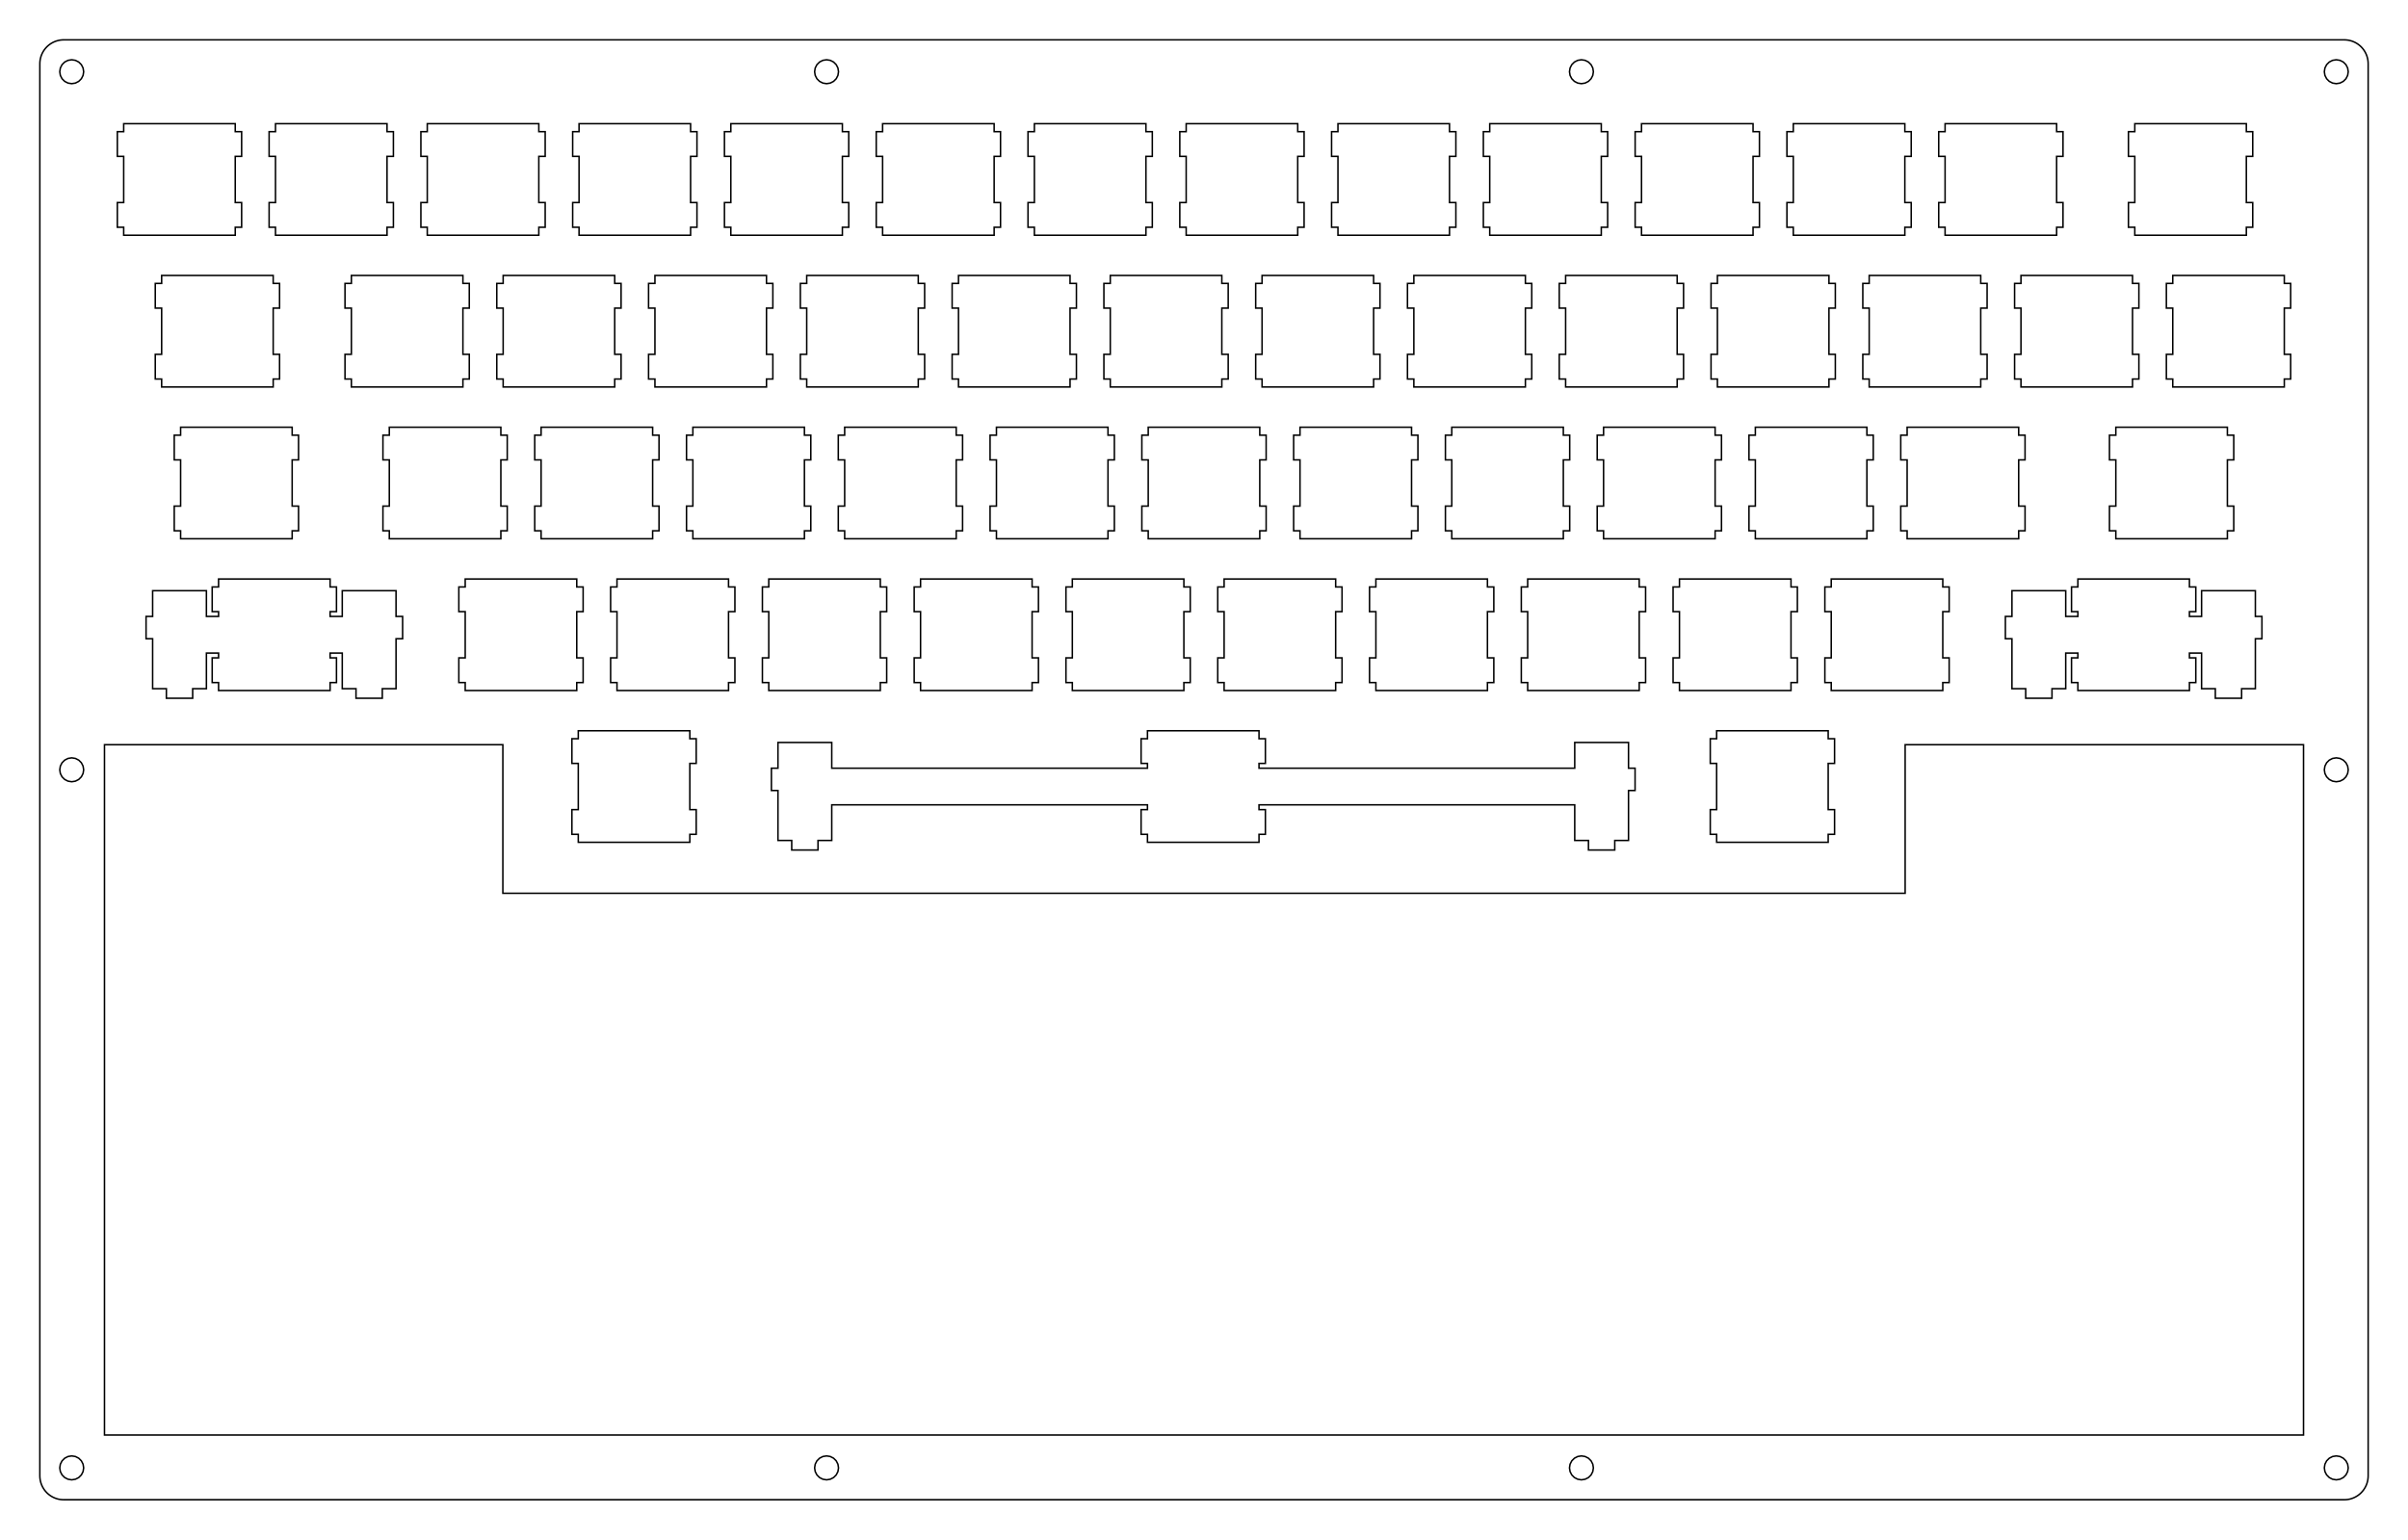 <?xml version="1.0"?>
<!-- Generated by SVGo -->
<svg width="302.227mm" height="193.252mm"
     viewBox="0.000 0.000 302.227 193.252"
     xmlns="http://www.w3.org/2000/svg" 
     xmlns:xlink="http://www.w3.org/1999/xlink">
<polygon points="294.227,5.001 294.462,5.010 294.696,5.037 294.927,5.083 295.154,5.147 295.375,5.229 295.588,5.327 295.794,5.443 295.990,5.573 296.175,5.719 296.348,5.879 296.508,6.052 296.654,6.237 296.784,6.433 296.900,6.639 296.998,6.852 297.080,7.073 297.144,7.300 297.190,7.531 297.217,7.765 297.227,8.001 297.227,185.251 297.217,185.487 297.190,185.721 297.144,185.952 297.080,186.179 296.998,186.400 296.900,186.613 296.784,186.819 296.654,187.015 296.508,187.200 296.348,187.373 296.175,187.533 295.990,187.679 295.794,187.809 295.588,187.925 295.375,188.023 295.154,188.105 294.927,188.169 294.696,188.215 294.462,188.242 294.227,188.252 8.001,188.251 7.765,188.242 7.531,188.215 7.300,188.169 7.073,188.105 6.852,188.023 6.639,187.925 6.433,187.809 6.237,187.679 6.052,187.533 5.879,187.373 5.719,187.200 5.573,187.015 5.443,186.819 5.327,186.613 5.229,186.400 5.147,186.179 5.083,185.952 5.037,185.721 5.010,185.487 5.000,185.251 5.001,8.001 5.010,7.765 5.037,7.531 5.083,7.300 5.147,7.073 5.229,6.852 5.327,6.639 5.443,6.433 5.573,6.237 5.719,6.052 5.879,5.879 6.052,5.719 6.237,5.573 6.433,5.443 6.639,5.327 6.852,5.229 7.073,5.147 7.300,5.083 7.531,5.037 7.765,5.010 8.001,5.000" style="fill:none;stroke-width:0.05mm;stroke:black"/>
<polygon points="292.763,182.825 292.345,183.038 292.013,183.370 291.800,183.788 291.727,184.252 291.800,184.715 292.013,185.133 292.345,185.465 292.763,185.678 293.227,185.752 293.690,185.678 294.108,185.465 294.440,185.133 294.653,184.715 294.727,184.252 294.653,183.788 294.440,183.370 294.108,183.038 293.690,182.825 293.227,182.751" style="fill:none;stroke-width:0.05mm;stroke:black"/>
<polygon points="198.021,182.825 197.603,183.038 197.271,183.370 197.058,183.788 196.985,184.252 197.058,184.715 197.271,185.133 197.603,185.465 198.021,185.678 198.485,185.752 198.948,185.678 199.366,185.465 199.698,185.133 199.911,184.715 199.985,184.252 199.911,183.788 199.698,183.370 199.366,183.038 198.948,182.825 198.485,182.751" style="fill:none;stroke-width:0.05mm;stroke:black"/>
<polygon points="103.279,182.825 102.861,183.038 102.529,183.370 102.316,183.788 102.243,184.252 102.316,184.715 102.529,185.133 102.861,185.465 103.279,185.678 103.743,185.752 104.206,185.678 104.624,185.465 104.956,185.133 105.169,184.715 105.243,184.252 105.169,183.788 104.956,183.370 104.624,183.038 104.206,182.825 103.743,182.751" style="fill:none;stroke-width:0.05mm;stroke:black"/>
<polygon points="8.537,182.825 8.119,183.038 7.787,183.370 7.574,183.788 7.501,184.252 7.574,184.715 7.787,185.133 8.119,185.465 8.537,185.678 9.001,185.752 9.464,185.678 9.882,185.465 10.214,185.133 10.427,184.715 10.501,184.252 10.427,183.788 10.214,183.370 9.882,183.038 9.464,182.825 9.001,182.751" style="fill:none;stroke-width:0.05mm;stroke:black"/>
<polygon points="13.114,93.476 13.114,180.126 289.114,180.126 289.114,93.476 239.114,93.476 239.114,112.126 63.114,112.126 63.114,93.476" style="fill:none;stroke-width:0.05mm;stroke:black"/>
<polygon points="144.018,91.726 144.018,92.726 143.218,92.726 143.218,95.825 144.018,95.825 144.018,96.426 104.393,96.426 104.393,93.196 97.643,93.196 97.643,96.426 96.818,96.426 96.818,99.226 97.643,99.226 97.643,105.495 99.368,105.495 99.368,106.696 102.668,106.696 102.668,105.495 104.393,105.495 104.393,101.025 144.018,101.025 144.018,101.626 143.218,101.626 143.218,104.726 144.018,104.726 144.018,105.726 158.018,105.726 158.018,104.726 158.818,104.726 158.818,101.626 158.018,101.626 158.018,101.025 197.643,101.025 197.643,105.495 199.368,105.495 199.368,106.696 202.668,106.696 202.668,105.495 204.393,105.495 204.393,99.226 205.218,99.226 205.218,96.426 204.393,96.426 204.393,93.196 197.643,93.196 197.643,96.426 158.018,96.426 158.018,95.825 158.818,95.825 158.818,92.726 158.018,92.726 158.018,91.726" style="fill:none;stroke-width:0.05mm;stroke:black"/>
<polygon points="72.580,91.726 72.580,92.726 71.780,92.726 71.780,95.825 72.580,95.825 72.580,101.626 71.780,101.626 71.780,104.726 72.580,104.726 72.580,105.726 86.580,105.726 86.580,104.726 87.380,104.726 87.380,101.626 86.580,101.626 86.580,95.825 87.380,95.825 87.380,92.726 86.580,92.726 86.580,91.726" style="fill:none;stroke-width:0.05mm;stroke:black"/>
<polygon points="215.455,91.726 215.455,92.726 214.655,92.726 214.655,95.825 215.455,95.825 215.455,101.626 214.655,101.626 214.655,104.726 215.455,104.726 215.455,105.726 229.455,105.726 229.455,104.726 230.255,104.726 230.255,101.626 229.455,101.626 229.455,95.825 230.255,95.825 230.255,92.726 229.455,92.726 229.455,91.726" style="fill:none;stroke-width:0.05mm;stroke:black"/>
<polygon points="292.763,95.199 292.345,95.412 292.013,95.744 291.800,96.162 291.727,96.626 291.800,97.090 292.013,97.508 292.345,97.840 292.763,98.053 293.227,98.126 293.690,98.053 294.108,97.840 294.440,97.508 294.653,97.090 294.727,96.626 294.653,96.162 294.440,95.744 294.108,95.412 293.690,95.199 293.227,95.126" style="fill:none;stroke-width:0.05mm;stroke:black"/>
<polygon points="8.537,95.199 8.119,95.412 7.787,95.744 7.574,96.162 7.501,96.626 7.574,97.090 7.787,97.508 8.119,97.840 8.537,98.053 9.001,98.126 9.464,98.053 9.882,97.840 10.214,97.508 10.427,97.090 10.501,96.626 10.427,96.162 10.214,95.744 9.882,95.412 9.464,95.199 9.001,95.126" style="fill:none;stroke-width:0.05mm;stroke:black"/>
<polygon points="27.432,72.676 27.432,73.676 26.632,73.676 26.632,76.775 27.432,76.775 27.432,77.376 25.907,77.376 25.907,74.146 19.157,74.146 19.157,77.376 18.332,77.376 18.332,80.176 19.157,80.176 19.157,86.446 20.882,86.446 20.882,87.646 24.182,87.646 24.182,86.446 25.907,86.446 25.907,81.976 27.432,81.976 27.432,82.576 26.632,82.576 26.632,85.676 27.432,85.676 27.432,86.676 41.432,86.676 41.432,85.676 42.232,85.676 42.232,82.576 41.432,82.576 41.432,81.976 42.957,81.976 42.957,86.446 44.682,86.446 44.682,87.646 47.982,87.646 47.982,86.446 49.707,86.446 49.707,80.176 50.532,80.176 50.532,77.376 49.707,77.376 49.707,74.146 42.957,74.146 42.957,77.376 41.432,77.376 41.432,76.775 42.232,76.775 42.232,73.676 41.432,73.676 41.432,72.676" style="fill:none;stroke-width:0.05mm;stroke:black"/>
<polygon points="260.794,72.676 260.794,73.676 259.994,73.676 259.994,76.775 260.794,76.775 260.794,77.376 259.268,77.376 259.268,74.146 252.519,74.146 252.519,77.376 251.694,77.376 251.694,80.176 252.519,80.176 252.519,86.446 254.244,86.446 254.244,87.646 257.544,87.646 257.544,86.446 259.268,86.446 259.268,81.976 260.794,81.976 260.794,82.576 259.994,82.576 259.994,85.676 260.794,85.676 260.794,86.676 274.794,86.676 274.794,85.676 275.594,85.676 275.594,82.576 274.794,82.576 274.794,81.976 276.319,81.976 276.319,86.446 278.044,86.446 278.044,87.646 281.344,87.646 281.344,86.446 283.069,86.446 283.069,80.176 283.894,80.176 283.894,77.376 283.069,77.376 283.069,74.146 276.319,74.146 276.319,77.376 274.794,77.376 274.794,76.775 275.594,76.775 275.594,73.676 274.794,73.676 274.794,72.676" style="fill:none;stroke-width:0.05mm;stroke:black"/>
<polygon points="58.388,72.676 58.388,73.676 57.588,73.676 57.588,76.775 58.388,76.775 58.388,82.576 57.588,82.576 57.588,85.676 58.388,85.676 58.388,86.676 72.388,86.676 72.388,85.676 73.188,85.676 73.188,82.576 72.388,82.576 72.388,76.775 73.188,76.775 73.188,73.676 72.388,73.676 72.388,72.676" style="fill:none;stroke-width:0.05mm;stroke:black"/>
<polygon points="77.438,72.676 77.438,73.676 76.638,73.676 76.638,76.775 77.438,76.775 77.438,82.576 76.638,82.576 76.638,85.676 77.438,85.676 77.438,86.676 91.438,86.676 91.438,85.676 92.238,85.676 92.238,82.576 91.438,82.576 91.438,76.775 92.238,76.775 92.238,73.676 91.438,73.676 91.438,72.676" style="fill:none;stroke-width:0.05mm;stroke:black"/>
<polygon points="96.488,72.676 96.488,73.676 95.688,73.676 95.688,76.775 96.488,76.775 96.488,82.576 95.688,82.576 95.688,85.676 96.488,85.676 96.488,86.676 110.488,86.676 110.488,85.676 111.288,85.676 111.288,82.576 110.488,82.576 110.488,76.775 111.288,76.775 111.288,73.676 110.488,73.676 110.488,72.676" style="fill:none;stroke-width:0.05mm;stroke:black"/>
<polygon points="115.538,72.676 115.538,73.676 114.738,73.676 114.738,76.775 115.538,76.775 115.538,82.576 114.738,82.576 114.738,85.676 115.538,85.676 115.538,86.676 129.538,86.676 129.538,85.676 130.337,85.676 130.337,82.576 129.538,82.576 129.538,76.775 130.337,76.775 130.337,73.676 129.538,73.676 129.538,72.676" style="fill:none;stroke-width:0.05mm;stroke:black"/>
<polygon points="134.588,72.676 134.588,73.676 133.788,73.676 133.788,76.775 134.588,76.775 134.588,82.576 133.788,82.576 133.788,85.676 134.588,85.676 134.588,86.676 148.588,86.676 148.588,85.676 149.388,85.676 149.388,82.576 148.588,82.576 148.588,76.775 149.388,76.775 149.388,73.676 148.588,73.676 148.588,72.676" style="fill:none;stroke-width:0.05mm;stroke:black"/>
<polygon points="153.638,72.676 153.638,73.676 152.838,73.676 152.838,76.775 153.638,76.775 153.638,82.576 152.838,82.576 152.838,85.676 153.638,85.676 153.638,86.676 167.638,86.676 167.638,85.676 168.438,85.676 168.438,82.576 167.638,82.576 167.638,76.775 168.438,76.775 168.438,73.676 167.638,73.676 167.638,72.676" style="fill:none;stroke-width:0.05mm;stroke:black"/>
<polygon points="172.688,72.676 172.688,73.676 171.888,73.676 171.888,76.775 172.688,76.775 172.688,82.576 171.888,82.576 171.888,85.676 172.688,85.676 172.688,86.676 186.688,86.676 186.688,85.676 187.488,85.676 187.488,82.576 186.688,82.576 186.688,76.775 187.488,76.775 187.488,73.676 186.688,73.676 186.688,72.676" style="fill:none;stroke-width:0.05mm;stroke:black"/>
<polygon points="191.738,72.676 191.738,73.676 190.938,73.676 190.938,76.775 191.738,76.775 191.738,82.576 190.938,82.576 190.938,85.676 191.738,85.676 191.738,86.676 205.738,86.676 205.738,85.676 206.538,85.676 206.538,82.576 205.738,82.576 205.738,76.775 206.538,76.775 206.538,73.676 205.738,73.676 205.738,72.676" style="fill:none;stroke-width:0.05mm;stroke:black"/>
<polygon points="210.788,72.676 210.788,73.676 209.988,73.676 209.988,76.775 210.788,76.775 210.788,82.576 209.988,82.576 209.988,85.676 210.788,85.676 210.788,86.676 224.788,86.676 224.788,85.676 225.588,85.676 225.588,82.576 224.788,82.576 224.788,76.775 225.588,76.775 225.588,73.676 224.788,73.676 224.788,72.676" style="fill:none;stroke-width:0.05mm;stroke:black"/>
<polygon points="229.838,72.676 229.838,73.676 229.038,73.676 229.038,76.775 229.838,76.775 229.838,82.576 229.038,82.576 229.038,85.676 229.838,85.676 229.838,86.676 243.838,86.676 243.838,85.676 244.638,85.676 244.638,82.576 243.838,82.576 243.838,76.775 244.638,76.775 244.638,73.676 243.838,73.676 243.838,72.676" style="fill:none;stroke-width:0.05mm;stroke:black"/>
<polygon points="22.669,53.626 22.669,54.626 21.869,54.626 21.869,57.726 22.669,57.726 22.669,63.526 21.869,63.526 21.869,66.626 22.669,66.626 22.669,67.626 36.669,67.626 36.669,66.626 37.469,66.626 37.469,63.526 36.669,63.526 36.669,57.726 37.469,57.726 37.469,54.626 36.669,54.626 36.669,53.626" style="fill:none;stroke-width:0.05mm;stroke:black"/>
<polygon points="48.863,53.626 48.863,54.626 48.063,54.626 48.063,57.726 48.863,57.726 48.863,63.526 48.063,63.526 48.063,66.626 48.863,66.626 48.863,67.626 62.863,67.626 62.863,66.626 63.663,66.626 63.663,63.526 62.863,63.526 62.863,57.726 63.663,57.726 63.663,54.626 62.863,54.626 62.863,53.626" style="fill:none;stroke-width:0.05mm;stroke:black"/>
<polygon points="67.913,53.626 67.913,54.626 67.113,54.626 67.113,57.726 67.913,57.726 67.913,63.526 67.113,63.526 67.113,66.626 67.913,66.626 67.913,67.626 81.913,67.626 81.913,66.626 82.713,66.626 82.713,63.526 81.913,63.526 81.913,57.726 82.713,57.726 82.713,54.626 81.913,54.626 81.913,53.626" style="fill:none;stroke-width:0.05mm;stroke:black"/>
<polygon points="86.963,53.626 86.963,54.626 86.163,54.626 86.163,57.726 86.963,57.726 86.963,63.526 86.163,63.526 86.163,66.626 86.963,66.626 86.963,67.626 100.963,67.626 100.963,66.626 101.763,66.626 101.763,63.526 100.963,63.526 100.963,57.726 101.763,57.726 101.763,54.626 100.963,54.626 100.963,53.626" style="fill:none;stroke-width:0.05mm;stroke:black"/>
<polygon points="106.013,53.626 106.013,54.626 105.213,54.626 105.213,57.726 106.013,57.726 106.013,63.526 105.213,63.526 105.213,66.626 106.013,66.626 106.013,67.626 120.013,67.626 120.013,66.626 120.813,66.626 120.813,63.526 120.013,63.526 120.013,57.726 120.813,57.726 120.813,54.626 120.013,54.626 120.013,53.626" style="fill:none;stroke-width:0.05mm;stroke:black"/>
<polygon points="125.063,53.626 125.063,54.626 124.263,54.626 124.263,57.726 125.063,57.726 125.063,63.526 124.263,63.526 124.263,66.626 125.063,66.626 125.063,67.626 139.063,67.626 139.063,66.626 139.863,66.626 139.863,63.526 139.063,63.526 139.063,57.726 139.863,57.726 139.863,54.626 139.063,54.626 139.063,53.626" style="fill:none;stroke-width:0.05mm;stroke:black"/>
<polygon points="144.113,53.626 144.113,54.626 143.313,54.626 143.313,57.726 144.113,57.726 144.113,63.526 143.313,63.526 143.313,66.626 144.113,66.626 144.113,67.626 158.113,67.626 158.113,66.626 158.913,66.626 158.913,63.526 158.113,63.526 158.113,57.726 158.913,57.726 158.913,54.626 158.113,54.626 158.113,53.626" style="fill:none;stroke-width:0.05mm;stroke:black"/>
<polygon points="163.163,53.626 163.163,54.626 162.363,54.626 162.363,57.726 163.163,57.726 163.163,63.526 162.363,63.526 162.363,66.626 163.163,66.626 163.163,67.626 177.163,67.626 177.163,66.626 177.963,66.626 177.963,63.526 177.163,63.526 177.163,57.726 177.963,57.726 177.963,54.626 177.163,54.626 177.163,53.626" style="fill:none;stroke-width:0.05mm;stroke:black"/>
<polygon points="182.213,53.626 182.213,54.626 181.413,54.626 181.413,57.726 182.213,57.726 182.213,63.526 181.413,63.526 181.413,66.626 182.213,66.626 182.213,67.626 196.213,67.626 196.213,66.626 197.013,66.626 197.013,63.526 196.213,63.526 196.213,57.726 197.013,57.726 197.013,54.626 196.213,54.626 196.213,53.626" style="fill:none;stroke-width:0.05mm;stroke:black"/>
<polygon points="201.263,53.626 201.263,54.626 200.463,54.626 200.463,57.726 201.263,57.726 201.263,63.526 200.463,63.526 200.463,66.626 201.263,66.626 201.263,67.626 215.263,67.626 215.263,66.626 216.063,66.626 216.063,63.526 215.263,63.526 215.263,57.726 216.063,57.726 216.063,54.626 215.263,54.626 215.263,53.626" style="fill:none;stroke-width:0.05mm;stroke:black"/>
<polygon points="220.313,53.626 220.313,54.626 219.513,54.626 219.513,57.726 220.313,57.726 220.313,63.526 219.513,63.526 219.513,66.626 220.313,66.626 220.313,67.626 234.313,67.626 234.313,66.626 235.113,66.626 235.113,63.526 234.313,63.526 234.313,57.726 235.113,57.726 235.113,54.626 234.313,54.626 234.313,53.626" style="fill:none;stroke-width:0.05mm;stroke:black"/>
<polygon points="239.363,53.626 239.363,54.626 238.563,54.626 238.563,57.726 239.363,57.726 239.363,63.526 238.563,63.526 238.563,66.626 239.363,66.626 239.363,67.626 253.363,67.626 253.363,66.626 254.163,66.626 254.163,63.526 253.363,63.526 253.363,57.726 254.163,57.726 254.163,54.626 253.363,54.626 253.363,53.626" style="fill:none;stroke-width:0.05mm;stroke:black"/>
<polygon points="265.557,53.626 265.557,54.626 264.757,54.626 264.757,57.726 265.557,57.726 265.557,63.526 264.757,63.526 264.757,66.626 265.557,66.626 265.557,67.626 279.557,67.626 279.557,66.626 280.357,66.626 280.357,63.526 279.557,63.526 279.557,57.726 280.357,57.726 280.357,54.626 279.557,54.626 279.557,53.626" style="fill:none;stroke-width:0.05mm;stroke:black"/>
<polygon points="20.288,34.576 20.288,35.576 19.488,35.576 19.488,38.676 20.288,38.676 20.288,44.476 19.488,44.476 19.488,47.576 20.288,47.576 20.288,48.576 34.288,48.576 34.288,47.576 35.088,47.576 35.088,44.476 34.288,44.476 34.288,38.676 35.088,38.676 35.088,35.576 34.288,35.576 34.288,34.576" style="fill:none;stroke-width:0.05mm;stroke:black"/>
<polygon points="44.101,34.576 44.101,35.576 43.301,35.576 43.301,38.676 44.101,38.676 44.101,44.476 43.301,44.476 43.301,47.576 44.101,47.576 44.101,48.576 58.101,48.576 58.101,47.576 58.901,47.576 58.901,44.476 58.101,44.476 58.101,38.676 58.901,38.676 58.901,35.576 58.101,35.576 58.101,34.576" style="fill:none;stroke-width:0.05mm;stroke:black"/>
<polygon points="63.151,34.576 63.151,35.576 62.351,35.576 62.351,38.676 63.151,38.676 63.151,44.476 62.351,44.476 62.351,47.576 63.151,47.576 63.151,48.576 77.151,48.576 77.151,47.576 77.951,47.576 77.951,44.476 77.151,44.476 77.151,38.676 77.951,38.676 77.951,35.576 77.151,35.576 77.151,34.576" style="fill:none;stroke-width:0.05mm;stroke:black"/>
<polygon points="82.201,34.576 82.201,35.576 81.401,35.576 81.401,38.676 82.201,38.676 82.201,44.476 81.401,44.476 81.401,47.576 82.201,47.576 82.201,48.576 96.201,48.576 96.201,47.576 97.001,47.576 97.001,44.476 96.201,44.476 96.201,38.676 97.001,38.676 97.001,35.576 96.201,35.576 96.201,34.576" style="fill:none;stroke-width:0.05mm;stroke:black"/>
<polygon points="101.251,34.576 101.251,35.576 100.451,35.576 100.451,38.676 101.251,38.676 101.251,44.476 100.451,44.476 100.451,47.576 101.251,47.576 101.251,48.576 115.251,48.576 115.251,47.576 116.051,47.576 116.051,44.476 115.251,44.476 115.251,38.676 116.051,38.676 116.051,35.576 115.251,35.576 115.251,34.576" style="fill:none;stroke-width:0.05mm;stroke:black"/>
<polygon points="120.301,34.576 120.301,35.576 119.501,35.576 119.501,38.676 120.301,38.676 120.301,44.476 119.501,44.476 119.501,47.576 120.301,47.576 120.301,48.576 134.301,48.576 134.301,47.576 135.101,47.576 135.101,44.476 134.301,44.476 134.301,38.676 135.101,38.676 135.101,35.576 134.301,35.576 134.301,34.576" style="fill:none;stroke-width:0.05mm;stroke:black"/>
<polygon points="139.351,34.576 139.351,35.576 138.550,35.576 138.550,38.676 139.351,38.676 139.351,44.476 138.550,44.476 138.550,47.576 139.351,47.576 139.351,48.576 153.351,48.576 153.351,47.576 154.151,47.576 154.151,44.476 153.351,44.476 153.351,38.676 154.151,38.676 154.151,35.576 153.351,35.576 153.351,34.576" style="fill:none;stroke-width:0.05mm;stroke:black"/>
<polygon points="158.401,34.576 158.401,35.576 157.601,35.576 157.601,38.676 158.401,38.676 158.401,44.476 157.601,44.476 157.601,47.576 158.401,47.576 158.401,48.576 172.401,48.576 172.401,47.576 173.201,47.576 173.201,44.476 172.401,44.476 172.401,38.676 173.201,38.676 173.201,35.576 172.401,35.576 172.401,34.576" style="fill:none;stroke-width:0.05mm;stroke:black"/>
<polygon points="177.451,34.576 177.451,35.576 176.651,35.576 176.651,38.676 177.451,38.676 177.451,44.476 176.651,44.476 176.651,47.576 177.451,47.576 177.451,48.576 191.451,48.576 191.451,47.576 192.251,47.576 192.251,44.476 191.451,44.476 191.451,38.676 192.251,38.676 192.251,35.576 191.451,35.576 191.451,34.576" style="fill:none;stroke-width:0.05mm;stroke:black"/>
<polygon points="196.501,34.576 196.501,35.576 195.701,35.576 195.701,38.676 196.501,38.676 196.501,44.476 195.701,44.476 195.701,47.576 196.501,47.576 196.501,48.576 210.501,48.576 210.501,47.576 211.301,47.576 211.301,44.476 210.501,44.476 210.501,38.676 211.301,38.676 211.301,35.576 210.501,35.576 210.501,34.576" style="fill:none;stroke-width:0.05mm;stroke:black"/>
<polygon points="215.551,34.576 215.551,35.576 214.751,35.576 214.751,38.676 215.551,38.676 215.551,44.476 214.751,44.476 214.751,47.576 215.551,47.576 215.551,48.576 229.551,48.576 229.551,47.576 230.351,47.576 230.351,44.476 229.551,44.476 229.551,38.676 230.351,38.676 230.351,35.576 229.551,35.576 229.551,34.576" style="fill:none;stroke-width:0.05mm;stroke:black"/>
<polygon points="234.601,34.576 234.601,35.576 233.801,35.576 233.801,38.676 234.601,38.676 234.601,44.476 233.801,44.476 233.801,47.576 234.601,47.576 234.601,48.576 248.601,48.576 248.601,47.576 249.401,47.576 249.401,44.476 248.601,44.476 248.601,38.676 249.401,38.676 249.401,35.576 248.601,35.576 248.601,34.576" style="fill:none;stroke-width:0.05mm;stroke:black"/>
<polygon points="253.651,34.576 253.651,35.576 252.851,35.576 252.851,38.676 253.651,38.676 253.651,44.476 252.851,44.476 252.851,47.576 253.651,47.576 253.651,48.576 267.651,48.576 267.651,47.576 268.451,47.576 268.451,44.476 267.651,44.476 267.651,38.676 268.451,38.676 268.451,35.576 267.651,35.576 267.651,34.576" style="fill:none;stroke-width:0.05mm;stroke:black"/>
<polygon points="272.701,34.576 272.701,35.576 271.901,35.576 271.901,38.676 272.701,38.676 272.701,44.476 271.901,44.476 271.901,47.576 272.701,47.576 272.701,48.576 286.701,48.576 286.701,47.576 287.501,47.576 287.501,44.476 286.701,44.476 286.701,38.676 287.501,38.676 287.501,35.576 286.701,35.576 286.701,34.576" style="fill:none;stroke-width:0.05mm;stroke:black"/>
<polygon points="15.525,15.525 15.525,16.526 14.725,16.526 14.725,19.626 15.525,19.626 15.525,25.425 14.725,25.425 14.725,28.526 15.525,28.526 15.525,29.526 29.526,29.526 29.526,28.526 30.326,28.526 30.326,25.425 29.526,25.425 29.526,19.626 30.326,19.626 30.326,16.526 29.526,16.526 29.526,15.525" style="fill:none;stroke-width:0.05mm;stroke:black"/>
<polygon points="34.576,15.525 34.576,16.526 33.776,16.526 33.776,19.626 34.576,19.626 34.576,25.425 33.776,25.425 33.776,28.526 34.576,28.526 34.576,29.526 48.576,29.526 48.576,28.526 49.376,28.526 49.376,25.425 48.576,25.425 48.576,19.626 49.376,19.626 49.376,16.526 48.576,16.526 48.576,15.525" style="fill:none;stroke-width:0.05mm;stroke:black"/>
<polygon points="53.626,15.525 53.626,16.526 52.826,16.526 52.826,19.626 53.626,19.626 53.626,25.425 52.826,25.425 52.826,28.526 53.626,28.526 53.626,29.526 67.626,29.526 67.626,28.526 68.426,28.526 68.426,25.425 67.626,25.425 67.626,19.626 68.426,19.626 68.426,16.526 67.626,16.526 67.626,15.525" style="fill:none;stroke-width:0.05mm;stroke:black"/>
<polygon points="72.676,15.525 72.676,16.526 71.876,16.526 71.876,19.626 72.676,19.626 72.676,25.425 71.876,25.425 71.876,28.526 72.676,28.526 72.676,29.526 86.676,29.526 86.676,28.526 87.476,28.526 87.476,25.425 86.676,25.425 86.676,19.626 87.476,19.626 87.476,16.526 86.676,16.526 86.676,15.525" style="fill:none;stroke-width:0.05mm;stroke:black"/>
<polygon points="91.726,15.525 91.726,16.526 90.926,16.526 90.926,19.626 91.726,19.626 91.726,25.425 90.926,25.425 90.926,28.526 91.726,28.526 91.726,29.526 105.726,29.526 105.726,28.526 106.525,28.526 106.525,25.425 105.726,25.425 105.726,19.626 106.525,19.626 106.525,16.526 105.726,16.526 105.726,15.525" style="fill:none;stroke-width:0.05mm;stroke:black"/>
<polygon points="110.775,15.525 110.775,16.526 109.976,16.526 109.976,19.626 110.775,19.626 110.775,25.425 109.976,25.425 109.976,28.526 110.775,28.526 110.775,29.526 124.775,29.526 124.775,28.526 125.575,28.526 125.575,25.425 124.775,25.425 124.775,19.626 125.575,19.626 125.575,16.526 124.775,16.526 124.775,15.525" style="fill:none;stroke-width:0.05mm;stroke:black"/>
<polygon points="129.825,15.525 129.825,16.526 129.025,16.526 129.025,19.626 129.825,19.626 129.825,25.425 129.025,25.425 129.025,28.526 129.825,28.526 129.825,29.526 143.826,29.526 143.826,28.526 144.626,28.526 144.626,25.425 143.826,25.425 143.826,19.626 144.626,19.626 144.626,16.526 143.826,16.526 143.826,15.525" style="fill:none;stroke-width:0.05mm;stroke:black"/>
<polygon points="148.876,15.525 148.876,16.526 148.076,16.526 148.076,19.626 148.876,19.626 148.876,25.425 148.076,25.425 148.076,28.526 148.876,28.526 148.876,29.526 162.876,29.526 162.876,28.526 163.676,28.526 163.676,25.425 162.876,25.425 162.876,19.626 163.676,19.626 163.676,16.526 162.876,16.526 162.876,15.525" style="fill:none;stroke-width:0.05mm;stroke:black"/>
<polygon points="167.926,15.525 167.926,16.526 167.126,16.526 167.126,19.626 167.926,19.626 167.926,25.425 167.126,25.425 167.126,28.526 167.926,28.526 167.926,29.526 181.926,29.526 181.926,28.526 182.726,28.526 182.726,25.425 181.926,25.425 181.926,19.626 182.726,19.626 182.726,16.526 181.926,16.526 181.926,15.525" style="fill:none;stroke-width:0.05mm;stroke:black"/>
<polygon points="186.976,15.525 186.976,16.526 186.176,16.526 186.176,19.626 186.976,19.626 186.976,25.425 186.176,25.425 186.176,28.526 186.976,28.526 186.976,29.526 200.976,29.526 200.976,28.526 201.776,28.526 201.776,25.425 200.976,25.425 200.976,19.626 201.776,19.626 201.776,16.526 200.976,16.526 200.976,15.525" style="fill:none;stroke-width:0.05mm;stroke:black"/>
<polygon points="206.026,15.525 206.026,16.526 205.226,16.526 205.226,19.626 206.026,19.626 206.026,25.425 205.226,25.425 205.226,28.526 206.026,28.526 206.026,29.526 220.026,29.526 220.026,28.526 220.826,28.526 220.826,25.425 220.026,25.425 220.026,19.626 220.826,19.626 220.826,16.526 220.026,16.526 220.026,15.525" style="fill:none;stroke-width:0.05mm;stroke:black"/>
<polygon points="225.076,15.525 225.076,16.526 224.276,16.526 224.276,19.626 225.076,19.626 225.076,25.425 224.276,25.425 224.276,28.526 225.076,28.526 225.076,29.526 239.076,29.526 239.076,28.526 239.876,28.526 239.876,25.425 239.076,25.425 239.076,19.626 239.876,19.626 239.876,16.526 239.076,16.526 239.076,15.525" style="fill:none;stroke-width:0.05mm;stroke:black"/>
<polygon points="244.126,15.525 244.126,16.526 243.326,16.526 243.326,19.626 244.126,19.626 244.126,25.425 243.326,25.425 243.326,28.526 244.126,28.526 244.126,29.526 258.126,29.526 258.126,28.526 258.926,28.526 258.926,25.425 258.126,25.425 258.126,19.626 258.926,19.626 258.926,16.526 258.126,16.526 258.126,15.525" style="fill:none;stroke-width:0.05mm;stroke:black"/>
<polygon points="267.938,15.525 267.938,16.526 267.138,16.526 267.138,19.626 267.938,19.626 267.938,25.425 267.138,25.425 267.138,28.526 267.938,28.526 267.938,29.526 281.938,29.526 281.938,28.526 282.738,28.526 282.738,25.425 281.938,25.425 281.938,19.626 282.738,19.626 282.738,16.526 281.938,16.526 281.938,15.525" style="fill:none;stroke-width:0.05mm;stroke:black"/>
<polygon points="103.279,7.574 102.861,7.787 102.529,8.119 102.316,8.537 102.243,9.001 102.316,9.464 102.529,9.882 102.861,10.214 103.279,10.427 103.743,10.501 104.206,10.427 104.624,10.214 104.956,9.882 105.169,9.464 105.243,9.001 105.169,8.537 104.956,8.119 104.624,7.787 104.206,7.574 103.743,7.501" style="fill:none;stroke-width:0.05mm;stroke:black"/>
<polygon points="198.021,7.574 197.603,7.787 197.271,8.119 197.058,8.537 196.985,9.001 197.058,9.464 197.271,9.882 197.603,10.214 198.021,10.427 198.485,10.501 198.948,10.427 199.366,10.214 199.698,9.882 199.911,9.464 199.985,9.001 199.911,8.537 199.698,8.119 199.366,7.787 198.948,7.574 198.485,7.501" style="fill:none;stroke-width:0.05mm;stroke:black"/>
<polygon points="292.763,7.574 292.345,7.787 292.013,8.119 291.800,8.537 291.727,9.001 291.800,9.464 292.013,9.882 292.345,10.214 292.763,10.427 293.227,10.501 293.690,10.427 294.108,10.214 294.440,9.882 294.653,9.464 294.727,9.001 294.653,8.537 294.440,8.119 294.108,7.787 293.690,7.574 293.227,7.501" style="fill:none;stroke-width:0.05mm;stroke:black"/>
<polygon points="8.537,7.574 8.119,7.787 7.787,8.119 7.574,8.537 7.501,9.001 7.574,9.464 7.787,9.882 8.119,10.214 8.537,10.427 9.001,10.501 9.464,10.427 9.882,10.214 10.214,9.882 10.427,9.464 10.501,9.001 10.427,8.537 10.214,8.119 9.882,7.787 9.464,7.574 9.001,7.501" style="fill:none;stroke-width:0.05mm;stroke:black"/>
</svg>
